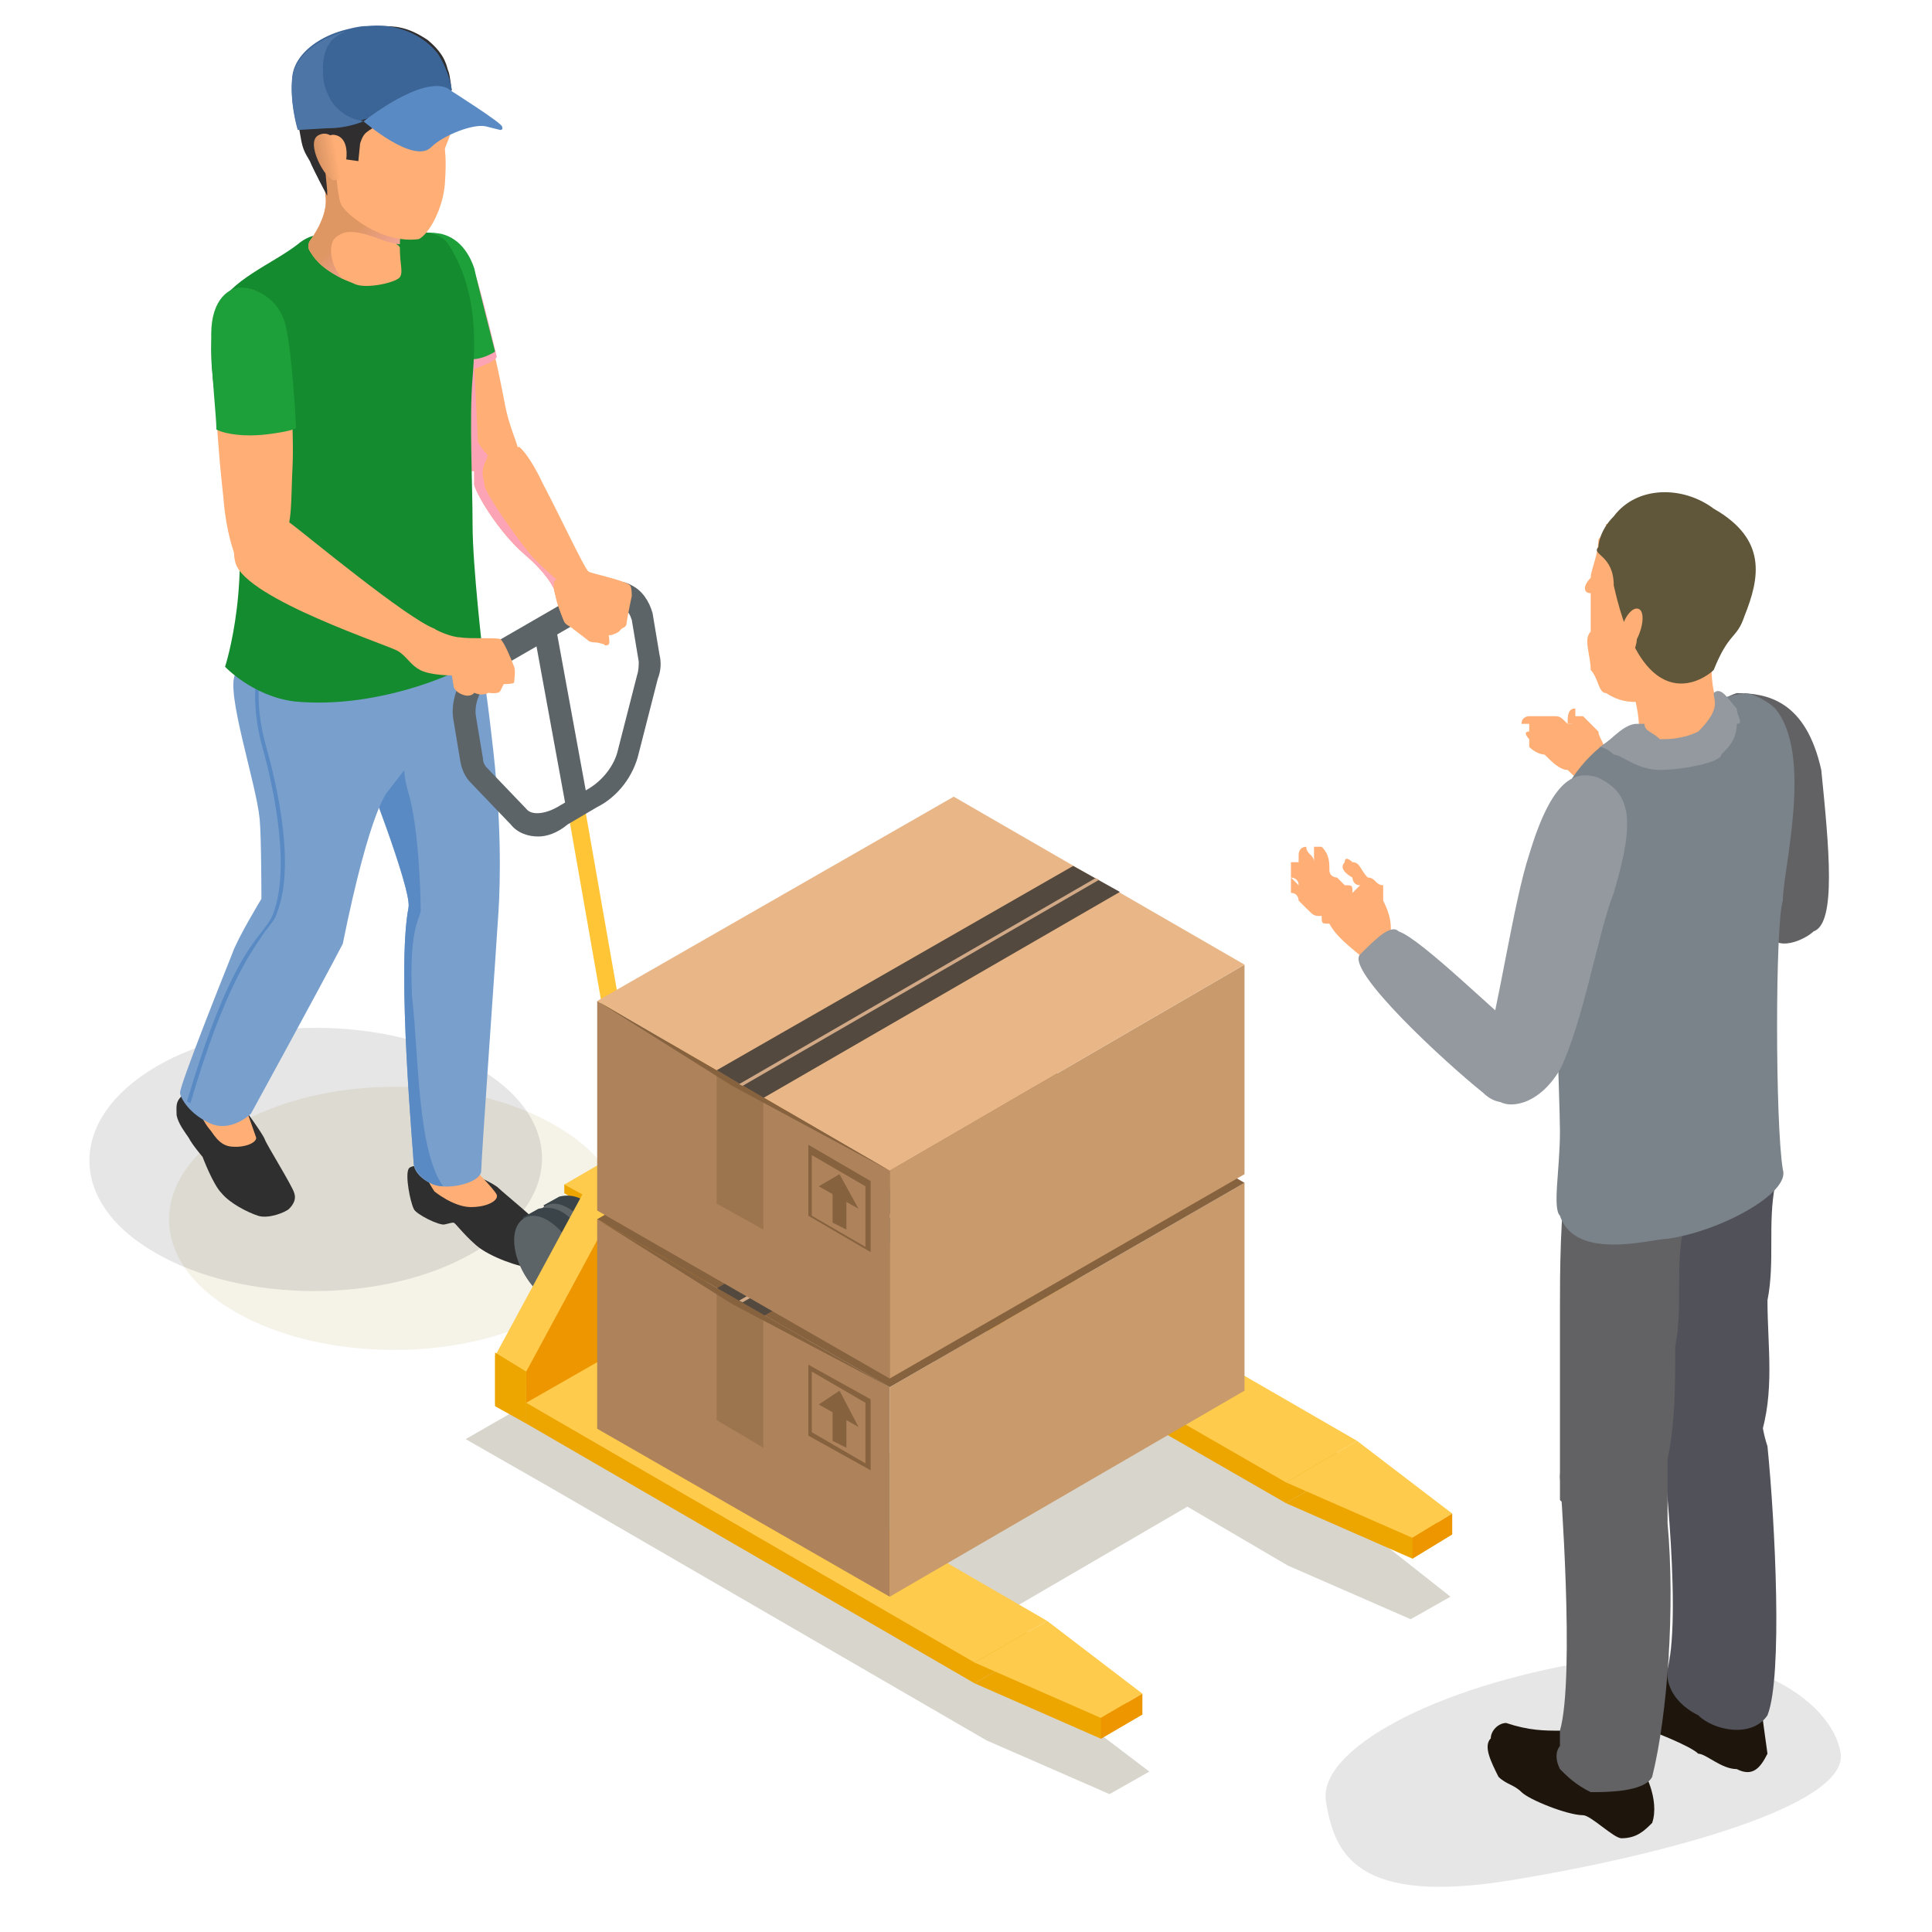 <svg width="170" height="170" fill="none" xmlns="http://www.w3.org/2000/svg"><path d="M20.718 99.051c7.767-4.57 20.408-4.57 28.175 0 7.767 4.419 7.767 11.733-.152 16.304-7.767 4.571-20.408 4.571-28.175 0-7.615-4.419-7.615-11.732.152-16.304z" fill="#F5F2E8"/><path d="M119.711 134.249l-38.379-22.246-2.436 1.371 2.436-1.371-7.462-4.267-32.897 18.895 7.463 4.266 38.379 22.247 10.813 4.723 3.503-1.981-8.224-6.247-8.833-5.181 20.407-11.885 8.834 5.181 10.813 4.724 3.503-1.981-7.92-6.248zm-52.847.305l-12.336-7.161 20.408-11.886 12.336 7.162-20.408 11.885z" fill="#D8D5CC"/><path d="M13.712 93.87c7.767-4.57 20.408-4.57 28.175 0 7.767 4.42 7.767 11.733-.152 16.304-7.767 4.572-20.408 4.572-28.175 0-7.615-4.418-7.615-11.732.152-16.303z" fill="#000" fill-opacity=".1"/><path d="M45.695 39.473s-1.066 1.981-3.199 1.981h-.913c-1.219-.152-1.371-.61-1.676-1.219-.304-.762-4.264-17.218-.913-18.285 0 0 1.675 0 2.436 1.524.457 1.067 1.371 4.724 2.133 7.923.456 1.981.761 3.657.913 4.42.305 1.523.914 2.894 1.066 3.504l.153.152z" fill="#FFAE75"/><path d="M48.74 51.206v.61s-.456-1.22-2.589-3.048c-2.132-1.828-4.112-5.028-4.416-6.095v-1.219c-1.219-.152-1.37-.61-1.675-1.219-.305-.762-4.265-17.218-.914-18.285 0 0 1.675 0 2.437 1.524.456 1.067 1.37 4.724 2.132 7.924-.153.457-1.98 1.066-1.98 1.066s.304 5.79.304 6.247c0 .458.914 1.372.914 1.372-.152.152-.457.61-.457 1.371 0 .152 0 .457.152.61.457 1.219 3.351 5.333 4.265 6.704.914 1.371 2.132 1.98 2.132 1.98s-.152.153-.305.458z" fill="url(#paint0_linear_222_59403)"/><path d="M43.563 30.94s-1.371.915-2.59.61c-1.218-.457-4.112-10.819-4.112-10.819s.305-.457 1.98-.152c1.828.457 2.59 2.133 2.894 3.047.152.762 1.828 7.314 1.828 7.314z" fill="#1D9F3A"/><path d="M40.973 103.013s2.437 1.066 2.894 1.524c.457.457 3.503 2.895 3.655 3.352.153.457 1.066 1.219 1.219 1.981 0 .914-1.066 1.676-1.98 1.676-.914 0-3.655-.915-4.874-1.981-1.218-1.067-1.827-1.981-1.98-1.981-.152 0-.152 0-.761.152-.457.153-2.59-.914-2.742-1.371-.304-.609-.761-2.895-.456-3.505.304-.761 5.025.153 5.025.153z" fill="#2F2F2F"/><path d="M41.278 102.403s2.284 2.286 2.437 2.743c.152.457-.762 1.067-2.285 1.067-1.523 0-3.198-1.372-3.198-1.372s-1.523-2.133-.914-3.199c.914-1.219 3.96.761 3.96.761z" fill="#FFAE75"/><path d="M41.887 56.844s.457-.153 1.37 7.923c.915 7.467.762 12.8.61 15.39-.152 2.59-1.523 21.789-1.523 22.856 0 .914-2.132 1.524-3.503 1.371-1.37-.152-2.437-1.219-2.437-1.981 0-.609-1.523-17.065-.457-22.55.305-1.524-4.112-12.8-4.112-12.8s-.913-8.38-.152-10.057c.762-1.676 10.204-.152 10.204-.152z" fill="#799FCD"/><path d="M38.994 104.384c-1.37 0-2.437-1.219-2.59-1.981 0-.609-1.522-17.066-.456-22.55.304-1.677-4.112-12.8-4.112-12.8s0-.305-.152-.915l4.264-.914s-.914 1.524 0 4.571c.914 3.048 1.066 9.143 1.066 10.057.152.914-1.066 1.22-.762 7.771.61 5.333.457 13.561 2.742 16.761z" fill="#5A8AC3"/><path d="M21.48 97.528s1.675 2.285 1.827 2.742c.152.457 2.437 4.114 2.589 4.724.152.457 0 .914-.457 1.371-.305.305-1.828.914-2.741.61-.914-.305-2.437-1.067-3.198-1.981-.762-.762-1.676-3.2-1.676-3.2s-.914-1.067-1.218-1.676c-.305-.457-.914-1.219-1.066-1.98 0-.763-.153-1.22.609-1.83.61-.457 5.33 1.22 5.33 1.22z" fill="#2F2F2F"/><path d="M21.48 97.07s.913 2.59 1.066 3.048c0 .457-1.067.914-2.285.762-1.066-.153-1.523-1.22-1.828-1.524-.304-.305-1.675-2.59-1.37-3.352.304-.762 4.416 1.066 4.416 1.066z" fill="#FFAE75"/><path d="M36.252 58.063s.305 3.504.305 4.876c.152 1.371.152 3.352.152 3.352l-2.589 3.352s-1.523 1.371-3.96 13.409c-1.98 3.81-8.072 14.932-8.072 14.932s-1.827 1.829-3.807.762c-1.828-.914-2.437-2.285-2.437-2.59 0-.762 3.96-10.666 4.57-12.19.456-1.371 2.588-4.876 2.588-4.876s0-5.333-.152-7.009c-.305-3.2-3.046-11.276-2.132-12.8.914-1.98 15.534-1.218 15.534-1.218z" fill="#799FCD"/><path d="M16.758 97.07l-.304-.152c3.046-10.361 5.33-13.409 6.7-15.085.458-.61.762-1.067.915-1.524 1.675-4.57-.457-12.647-.914-14.323-1.066-3.657-.61-6.247-.61-6.247h.305s-.457 2.438.61 6.095c.456 1.676 2.74 9.904.913 14.475-.152.61-.609 1.067-1.066 1.676-1.218 1.829-3.503 4.724-6.549 15.085z" fill="#5A8AC3"/><path d="M19.804 58.672s2.437 2.59 6.092 3.048c7.615.762 15.687-2.895 16.6-4.114 0 0-.913-7.771-.913-11.428 0-3.657-.305-9.295 0-12.952.304-3.657.304-7.924-2.133-11.733-1.523-2.285-6.396-.152-7.767-.305-1.523-.152-3.503-1.37-5.482.305-2.133 1.676-6.092 3.2-7.006 5.638-1.066 2.743-.762 6.4 1.066 14.628 2.132 8.99-.457 16.913-.457 16.913z" fill="#148B2E"/><path d="M35.186 21.798c0 1.524.305 2.133 0 2.59-.305.457-2.894 1.067-3.96.61-.304-.153-.761-.305-1.066-.457-2.132-1.067-2.589-1.981-2.893-2.438-.305-.458 0-.915 0-.915s1.675-2.133 1.37-3.961c0-.457-.152-1.372-.152-2.438 0-1.22-.152-2.438-.152-2.438s.913-1.981 1.827-1.829c.914.153 5.178 4.724 5.178 4.724l-.304 3.657c0 1.066-.153 1.98-.153 2.59.305.152.305.305.305.305z" fill="#FFAE75"/><path d="M35.338 18.903c0 1.067-.152 1.98-.152 2.59-.305 0-.761-.152-1.37-.304-2.742-1.067-3.504-.915-4.265-.305-.761.61-.457 2.59.61 3.657-2.133-1.067-2.59-1.981-2.895-2.438-.304-.457 0-.915 0-.915s1.676-2.133 1.371-3.961c0-.457-.152-1.372-.152-2.438 3.198-.762 5.178-.305 5.178-.305l1.675 4.419z" fill="url(#paint1_linear_222_59403)"/><path d="M29.399 12.35s.152 4.572.609 5.638c.457.915 3.655 3.505 6.853 3.048.914-.457 2.133-2.743 2.285-4.876.152-2.133 0-2.895 0-3.047 0-.153.609-1.372.609-1.981-.152-.61-.305-3.81-1.37-5.333-1.067-1.372-4.265-2.286-7.006-1.22-2.59 1.22-1.98 7.772-1.98 7.772z" fill="#FFAE75"/><path d="M30.465 14.027s.304-1.829-.914-2.133c-1.218-.305-1.066 1.676-1.066 1.676l.304 3.2v.457s-1.218-2.286-1.523-3.048c-.456-.762-.609-1.066-.761-1.828-.152-.762-.761-4.267-.61-5.486.153-1.219 2.285-3.047 3.808-3.2.762-.914 2.132-1.219 3.655-1.37 1.371 0 2.437 0 4.265 1.218 1.675 1.371 1.675 2.438 1.827 2.743.152.305.305 1.828.305 1.828l-.153-.762s-.609.458-2.74.305c-2.133-.152-3.2-1.066-3.2-1.066s.458 1.523.306 1.98c-.153.61-.457 2.286-.457 2.286s-1.066.61-1.371.914c-.305.305-.457.915-.457.915l-.152 1.523-1.066-.152z" fill="#302E2F"/><path d="M39.755 7.932l-.305.305s-5.635 1.676-6.091 1.828c-.305 0-.762.305-1.371.457a8.495 8.495 0 01-3.198.61l-2.59.152s-.76-2.438-.456-4.723c.304-1.829 2.284-3.353 4.721-3.962.61-.152 1.218-.305 1.828-.305 3.046-.305 5.178 1.067 6.244 2.438 1.066 1.676 1.218 3.2 1.218 3.2z" fill="#3C6597"/><path d="M31.988 10.675a8.493 8.493 0 01-3.198.61l-2.59.152s-.76-2.438-.456-4.724c.304-1.829 2.284-3.352 4.721-3.962-.61.305-2.437.762-1.98 4.42.61 2.894 2.742 3.351 3.503 3.504z" fill="#4D75A6"/><path d="M31.988 10.675s4.416 3.809 5.94 2.285c1.065-1.066 3.807-2.133 4.873-1.828l1.218.305s.305 0 .153-.305c0-.305-4.57-3.2-4.57-3.2s-1.522-1.829-7.614 2.743z" fill="#5A8AC3"/><path d="M29.856 12.96s-.61-1.676-1.828-1.066c-1.218.61.61 3.961 1.37 3.961.762 0 .61-.762.61-.762s-.914-1.371-.152-2.133z" fill="url(#paint2_linear_222_59403)"/><path d="M21.023 49.682s-1.067-1.98-1.371-5.942c-.457-3.962-1.523-16 .152-17.676 1.676-1.676 4.112 0 4.874 1.677.761 1.676 1.218 10.36 1.066 13.256-.152 2.895 0 5.028-.762 6.4-.609 1.676-1.675 2.59-3.96 2.285z" fill="#FFAE75"/><path d="M21.175 25.302c-.914 0-2.59.915-2.59 4.115 0 3.657.458 7.161.458 8.38.913.457 2.589.61 4.112.457 1.523-.152 2.893-.457 2.893-.61 0-.152-.304-6.399-.913-8.99-.61-2.59-2.894-3.352-3.96-3.352z" fill="#1D9F3A"/><path d="M69.3 104.232l2.742 1.524v4.723l-2.741-1.676v-4.571z" fill="#A25900"/><path d="M63.057 105.908c0-1.981-1.371-4.266-3.046-5.333-.762-.457-1.523-.457-2.132-.305l-1.371.762.457.914v.305c0 1.981 1.37 4.267 3.046 5.333.152.152.304.152.457.305l.456.762 1.219-.762c.61-.457.914-1.067.914-1.981z" fill="#3B4549"/><path d="M55.746 103.013c0 1.981 1.371 4.266 3.046 5.333 1.676.914 3.046.152 3.046-1.676 0-1.981-1.37-4.267-3.046-5.333-1.675-.914-3.046-.153-3.046 1.676z" fill="#5C6467"/><path d="M61.229 106.975c0-1.981-1.37-4.267-3.046-5.333-.761-.458-1.523-.458-2.132-.305l-1.37.762.456.914v.305c0 1.981 1.37 4.266 3.046 5.333.152.152.305.152.457.305l.457.761 1.218-.761c.61-.458.914-1.067.914-1.981z" fill="#3B4549"/><path d="M53.919 104.08c0 1.98 1.37 4.266 3.046 5.333 1.675.914 3.045.152 3.045-1.676 0-1.981-1.37-4.267-3.045-5.334-1.676-1.066-3.046-.152-3.046 1.677z" fill="#5C6467"/><path d="M60.772 110.632v3.047l-1.523.914-4.417-11.123 3.046.609 2.894 6.553z" fill="#CE7400"/><path d="M59.25 111.546v3.047l-6.093-4.419v-5.79l3.046.61 3.046 6.552z" fill="#EDA600"/><path d="M53.005 106.975l7.615-4.419v-.914l-10.966 2.59v.762l3.351 1.981z" fill="#EDA600"/><path d="M53.005 106.06l7.615-4.418-3.35-1.829-7.616 4.419 3.351 1.828z" fill="#FECB4C"/><path d="M54.376 110.936c0-1.98-1.371-4.266-3.046-5.333a2.748 2.748 0 00-2.133-.304l-1.37.761.457.915v.304c0 1.981 1.37 4.267 3.046 5.333.152.153.304.153.457.305l.456.762 1.219-.762c.61-.457.914-1.066.914-1.981z" fill="#3B4549"/><path d="M47.065 108.041c0 1.981 1.371 4.267 3.046 5.333 1.676.915 3.046.153 3.046-1.676 0-1.828-1.37-4.266-3.046-5.333-1.675-1.067-3.046-.152-3.046 1.676z" fill="#5C6467"/><path d="M52.548 112.003c0-1.981-1.37-4.266-3.046-5.333-.762-.457-1.523-.457-2.132-.305l-1.37.762.456.914v.305c0 1.981 1.37 4.266 3.046 5.333.152.152.305.152.457.305l.457.762 1.218-.762c.61-.457.914-1.067.914-1.981z" fill="#3B4549"/><path d="M45.238 109.108c0 1.981 1.37 4.266 3.046 5.333 1.675.914 3.046.152 3.046-1.676 0-1.829-1.371-4.267-3.046-5.333-1.675-1.067-3.046-.152-3.046 1.676z" fill="#5C6467"/><path d="M60.62 101.642v.914l-7.615 4.419v-.915l7.615-4.418z" fill="#CE7400"/><path d="M51.39 70.667l-1.5.263 5.899 33.617 1.5-.264-5.898-33.616z" fill="#FFC536"/><path d="M47.37 73.605c-.914 0-1.828-.305-2.437-1.067l-3.503-3.657c-.457-.457-.761-1.066-.914-1.828l-.609-3.657c-.457-2.286 1.219-5.333 3.655-6.857l7.92-4.571c1.523-.914 3.046-1.067 4.112-.457.914.457 1.523 1.371 1.827 2.438l.61 3.657c.152.61.152 1.371-.153 2.133l-1.675 6.552c-.457 1.98-1.828 3.81-3.655 4.724l-2.59 1.523c-.913.762-1.827 1.067-2.588 1.067zm6.853-20.266c-.457 0-1.066.153-1.675.457l-7.92 4.572c-1.827 1.066-3.045 3.2-2.74 4.723l.608 3.657c0 .305.153.61.305.762l3.503 3.657c.457.61 1.675.457 2.741-.153l2.59-1.523c1.37-.762 2.436-2.133 2.74-3.505l1.676-6.552c.152-.457.152-.914.152-1.219l-.61-3.657c-.152-.457-.304-.762-.608-.914-.305-.152-.61-.305-.762-.305z" fill="#5C6467"/><path d="M57.726 93.109c.761-1.22 1.675-2.134 2.741-2.743 1.066-.61 1.98-.762 2.742-.305l2.741 1.676-.305.153 11.575 7.923v4.267l-33.658 19.503v-4.266l14.164-26.208z" fill="#FECB4C"/><path d="M46.304 120.688v4.571l7.92-4.571.152-3.352 17.818-10.361v3.352l7.92-4.571v-4.572L65.95 91.433c-.761-.305-1.675-.305-2.741.304-1.066.61-1.98 1.524-2.742 2.743l-14.163 26.208z" fill="#ED9600"/><path d="M113.162 132.269l6.245-3.657-45.69-20.876v1.829l39.445 22.704z" fill="#EDA600"/><path d="M113.162 132.269l6.244-3.657 8.377 6.399-3.503 2.134-11.118-4.876zm-27.413 15.846l6.396-3.657-45.841-21.027v1.828l39.445 22.856z" fill="#EDA600"/><path d="M85.749 148.115l6.396-3.657 8.377 6.4-3.656 2.133-11.117-4.876z" fill="#EDA600"/><path d="M113.162 130.44l6.245-3.657-39.293-22.704-6.397 3.657 39.445 22.704z" fill="#FECB4C"/><path d="M113.162 130.44l6.244-3.657 8.377 6.4-3.503 2.133-11.118-4.876zm-27.413 15.847l6.396-3.657L52.7 119.774l-6.396 3.657 39.445 22.856z" fill="#FECB4C"/><path d="M85.749 146.287l6.396-3.657 8.377 6.4-3.656 2.133-11.117-4.876z" fill="#FECB4C"/><path d="M43.562 119.012l2.742 1.676v4.572l-2.742-1.524v-4.724z" fill="#EDA600"/><path d="M127.783 133.183v1.828l-3.503 2.133v-1.828l3.503-2.133zm-27.262 15.847v1.828l-3.655 2.133v-1.828l3.655-2.133z" fill="#ED9600"/><path d="M48.929 55.277l-1.948.357 2.88 15.737 1.948-.357-2.88-15.737z" fill="#5C6467"/><path d="M55.594 52.425s-.457 2.133-.457 2.438c0 .305-.457.457-.457.457s-.152.305-.61.457c-.304.153-.76.153-.76.153s-3.351-.458-3.656-1.22c-.304-.609-.914-2.59-.914-2.895 0 0-.457-1.218-2.589-3.047-2.132-1.828-4.112-5.028-4.416-6.095v-1.981s.609-.152 1.218-.457c1.066-.457 2.59-.914 2.741-.914.153.152.914.762 2.133 3.352 1.37 2.59 3.655 7.466 3.96 7.619.152.152 3.197.762 3.654 1.219.153.152.153.914.153.914z" fill="#FFAE75"/><path d="M48.74 51.206v.61s-.457-1.22-2.589-3.048c-2.132-1.829-4.112-5.028-4.416-6.095v-1.981s.609-.152 1.218-.457c-.152.152-.61.914-.457 1.676 0 .152.152.61.152.914.457 1.22 3.199 5.029 4.265 6.248a35.565 35.565 0 002.132 1.98s-.152-.152-.305.153z" fill="url(#paint3_linear_222_59403)"/><path d="M50.72 54.1l.61-.913c.152-.61.456-.914.456-.914l.305 1.218v1.067l.305.61.457.304h-1.067c0 .153-1.218-.61-1.066-1.371z" fill="#FFAE75"/><path d="M49.045 51.358s.761-.152 1.218.915c.457 1.066.762 1.98 1.066 2.285.305.305.914.61.914.61s1.066.457 1.218.61c.153.151.153.456.153.761s-.457.305-.457.152l-.61-.152s-.609 0-.76-.152c-.153-.153-1.828-1.372-2.133-1.676-.152-.458-.762-1.677-.762-2.438-.304-.762-.152-.762.153-.915zM22.85 45.72s1.827-.457 2.893.458c1.219.914 10.052 8.228 12.489 9.142.152.152 1.523.762 2.284.762.762.152 3.199 0 3.503.152.305.153 1.066 1.981 1.218 2.438.153.305 0 1.22 0 1.372 0 .152-.913.152-.913.152l-.305.61c-.152.304-1.066.152-1.066.152s-.152.152-.61.152c-.304 0-.608-.152-.608-.152s-.305.457-1.066.152c-.762-.304-.762-.762-.762-.762l-.152-.914s-1.828 0-2.742-.457c-.913-.457-1.218-1.219-1.98-1.676-.609-.457-13.402-4.571-14.315-7.771-.762-2.895 2.132-3.81 2.132-3.81z" fill="#FFAE75"/><path d="M78.286 140.497l31.221-18.133v-18.285L78.286 122.06v18.437z" fill="#C99A6B"/><path d="M78.286 140.497l-25.738-14.78v-18.438l25.738 14.781v18.437z" fill="#AE835B"/><path d="M78.286 122.06l-25.738-14.781L83.92 89.147l25.586 14.933-31.221 17.98z" fill="#87623F"/><path d="M67.168 127.393l-4.112-2.438v-11.581l4.112 2.438v11.581z" fill="#9C754E"/><path d="M67.168 115.812L98.541 97.68l-4.112-2.438-31.373 18.132 4.112 2.438z" fill="#54493E"/><path d="M52.548 107.279l25.738 14.781-13.86-7.314-11.878-7.467z" fill="#87623F"/><path d="M65.34 114.593l31.374-17.98-.305-.152-31.373 17.98.305.152z" fill="#D1A986"/><path d="M76.61 129.373l-5.482-3.047v-6.247l5.483 3.047v6.247zm-5.177-3.352l4.72 2.743v-5.333l-4.72-2.743v5.333z" fill="#87623F"/><path d="M74.479 127.393l-1.219-.61v-3.2l1.219.762v3.048z" fill="#87623F"/><path d="M75.545 125.564l-3.503-1.981 1.828-1.219 1.675 3.2z" fill="#87623F"/><path d="M78.286 121.298l31.221-17.98V84.88l-31.221 18.133v18.285z" fill="#C99A6B"/><path d="M78.286 121.298l-25.738-14.78V88.08l25.738 14.933v18.285z" fill="#AE835B"/><path d="M78.286 103.013L52.548 88.08 83.92 70.1l25.586 14.78-31.221 18.133z" fill="#E8B687"/><path d="M67.168 108.194l-4.112-2.286V94.175l4.112 2.438v11.581z" fill="#9C754E"/><path d="M67.168 96.613l31.373-18.132-4.112-2.286-31.373 17.98 4.112 2.438z" fill="#54493E"/><path d="M52.548 88.08l25.738 14.933-13.86-7.466-11.878-7.467z" fill="#87623F"/><path d="M65.34 95.547l31.374-18.133-.305-.152-31.373 18.132.305.153z" fill="#D1A986"/><path d="M76.61 110.175l-5.482-3.2v-6.248l5.483 3.2v6.248zm-5.177-3.2l4.72 2.742v-5.333l-4.72-2.742v5.333z" fill="#87623F"/><path d="M74.479 108.194l-1.219-.61v-3.2l1.219.762v3.048z" fill="#87623F"/><path d="M75.545 106.365l-3.503-1.981 1.828-1.066 1.675 3.047z" fill="#87623F"/><path fill-rule="evenodd" clip-rule="evenodd" d="M139.968 64.368c.677.676 1.353 1.353 1.353 2.029.676 0 .676 0 .676.676l.677.676.676.677c0 1.352-1.353 2.028-2.029 1.352-.676 0-1.353-.676-2.029-1.352-.676 0-.676 0-1.352-.677-.677 0-1.353-.676-2.029-1.352 0 0-.676 0-1.353-.676v-.677h.677-.677s-.676-.676 0-.676v-.676h-.676c0-.676.676-.676.676-.676h2.029c.676 0 .676 0 1.353.676h.676c.676 0 1.352 0 1.352.676z" fill="#FFAE75"/><path opacity=".1" d="M161.959 154.234c.762 4.614-15.42 8.991-28.99 11.209-13.57 2.218-15.531-2.28-16.294-6.893-.762-4.614 9.62-10.152 23.19-12.37 13.57-2.218 21.331 3.441 22.094 8.054z" fill="#000"/><path fill-rule="evenodd" clip-rule="evenodd" d="M138.616 63.016h.676l.676.676.677.676c0 .676 1.352 2.029 0 2.029-.677 0-1.353-.676-1.353-.676v-1.353c-.676-.676-.676-.676-1.352-.676 0-.676 0-1.353.676-1.353v.677h.676-.676zm-23.67 16.906c.677.677.677.677 1.353.677 0 .676 0 .676.676.676.676 1.353 2.705 2.705 3.382 3.381l2.028-2.705c0-.676 0-1.352-.676-2.705v-1.352c-.676 0-.676-.677-1.352-.677-.677-.676-.677-1.352-1.353-1.352 0 0-.676-.676-.676 0-.677.676.676 1.352.676 1.352s0 .677.676.677l-.676.676c0-.676 0-.676-.676-.676l-.677-.677s-.676 0-.676-.676 0-1.352-.676-2.029h-.676v2.029-.676c0-.676-.677-.676-.677-1.353-.676 0-.676.677-.676.677v.676h-.676v1.352s.676 0 .676.677l-.676-.677v1.353c.676 0 .676.676.676.676l.676.677z" fill="#FFAE75"/><path fill-rule="evenodd" clip-rule="evenodd" d="M154.847 148.903c0 .676.676 5.41.676 5.41-.676 1.352-1.353 2.029-2.705 1.352-1.353 0-2.705-1.352-3.382-1.352-.676-.676-4.057-2.029-6.086-2.705-1.353-.676-2.705-2.705-2.029-3.382 0-1.352 2.029-2.028 2.705-2.028 1.353.676 2.705.676 4.058.676.676.676.676.676 2.029.676.676 0 2.705-.676 2.705.676l2.029.677z" fill="#1E160D"/><path fill-rule="evenodd" clip-rule="evenodd" d="M156.199 104.269c-.676 3.381 0 6.762-.676 10.144 0 4.057.676 8.115-.676 12.173-.677.676-2.706 2.705-4.734 2.705-1.353 0-4.058-.677-4.058-1.353.676-.676-.676-2.705-.676-3.381.676-1.353 0-10.821 0-13.526v-6.762s-.677-5.41 5.41-4.734c5.41.676 5.41 4.057 5.41 4.734z" fill="#515159"/><path fill-rule="evenodd" clip-rule="evenodd" d="M155.523 127.262c-.677-2.029-.677-4.058-.677-6.087s-8.791 0-8.791 4.058c0 0 2.029 16.231.676 21.641v.676s0 2.029 2.705 3.381c1.353 1.353 4.734 2.029 6.087 0 1.352-3.381.676-16.906 0-23.669z" fill="#515159"/><path fill-rule="evenodd" clip-rule="evenodd" d="M144.026 154.989c.676.676 2.029 3.381 1.353 5.41-.677.677-1.353 1.353-2.705 1.353-.677 0-2.705-2.029-3.382-2.029-1.352 0-4.734-1.353-5.41-2.029-.676-.676-1.352-.676-2.029-1.352-.676-1.353-1.352-2.706-.676-3.382 0-.676.676-1.352 1.353-1.352 2.028.676 3.381.676 4.733.676 1.353.676 1.353.676 2.706.676.676 0 2.705 0 2.705.676l1.352 1.353z" fill="#1E160D"/><path fill-rule="evenodd" clip-rule="evenodd" d="M148.084 108.326c-.677 3.381 0 6.763-.677 10.144 0 4.058 0 8.792-1.352 12.173-.676 1.353-2.705 3.382-4.734 2.705-1.353 0-3.381-.676-4.058-1.352v-16.907c0-2.705 0-8.792.677-12.173 0 0 0-2.705 6.086-2.029 4.734.676 4.734 7.439 4.058 7.439z" fill="#626265"/><path fill-rule="evenodd" clip-rule="evenodd" d="M146.731 134.024v-6.086c0-2.029-9.468-2.029-9.468 2.029 0 0 1.353 17.583 0 22.317v1.352s-.676.677 0 2.029c.677.677 1.353 1.353 2.706 2.029 1.352 0 4.733 0 5.41-1.352 1.352-5.411 2.029-14.878 1.352-22.318zm13.526-66.274c.676 6.762 1.352 13.525-.676 14.201-.677.676-3.382 2.029-4.058 0-.676-5.41-2.705-8.791-4.058-12.85-.676-6.762-.676-7.438 1.353-8.114 2.705 0 6.086.676 7.439 6.762z" fill="#626265"/><path fill-rule="evenodd" clip-rule="evenodd" d="M143.35 64.368c-.676 0-3.382 1.353-5.41 4.734-2.029 2.029-2.029 6.763-1.353 7.439 0 2.029.676 20.965.676 22.993 0 3.382-.676 6.763 0 7.439 1.353 4.058 8.116 2.029 9.468 2.029 4.734-.676 10.821-4.057 10.144-6.086-.676-4.058-.676-21.641 0-23.67 0-2.705 2.705-12.85-.676-16.907-.676-.676-2.029-1.352-2.705-1.352-4.058.676-9.468 3.381-10.144 3.381z" fill="#7A8389"/><path fill-rule="evenodd" clip-rule="evenodd" d="M141.997 78.57c-1.352 3.381-2.705 11.497-4.734 15.554-2.028 3.382-4.734 3.382-5.41 2.705-.676 0-2.705-1.352-1.352-3.381 1.352-4.734 2.705-14.202 4.057-18.26 2.029-6.762 4.058-7.439 6.087-6.762 2.705 1.352 3.381 3.381 1.352 10.144z" fill="#93999E"/><path fill-rule="evenodd" clip-rule="evenodd" d="M140.645 47.461c0 1.353-.676 2.705-.676 3.382-.677.676-.677 1.352 0 1.352v3.381c-.677.677 0 2.03 0 3.382.676.676.676 2.029 1.352 2.029 2.029 1.352 4.058.676 6.087 0 2.028-.677 2.028-4.058 2.705-6.087 1.352-2.705 0-6.763-3.382-8.115-1.352-.676-3.381-.676-5.41-.676 0 .676-.676 1.352-.676 1.352z" fill="#FFAE75"/><path fill-rule="evenodd" clip-rule="evenodd" d="M143.35 59.634s1.353 4.058.676 5.41c0 .677 1.353 1.353 2.705 1.353 2.705.676 6.087-.677 4.734-3.382 0-.676-1.352-2.028-.676-6.762 0-1.353-7.439 3.381-7.439 3.381z" fill="#FFAE75"/><path fill-rule="evenodd" clip-rule="evenodd" d="M150.789 44.756c-2.705-2.029-6.763-2.029-8.792.676-1.352 1.353-1.352 2.706-1.352 2.706-.676.676 1.352.676 1.352 3.38 2.705 12.174 8.116 8.116 8.792 7.44 1.353-3.381 2.029-2.705 2.705-4.734 1.353-3.381 2.029-6.763-2.705-9.468z" fill="#60573A"/><path fill-rule="evenodd" clip-rule="evenodd" d="M144.026 56.253c0 .676-.676 2.029-.676 2.029-.676-.677-1.353-1.353-.676-2.706 0-.676.676-2.028 1.352-2.028s.676 1.352 0 2.705z" fill="#FFAE75"/><path fill-rule="evenodd" clip-rule="evenodd" d="M130.501 96.153c-3.382-2.705-12.173-10.82-10.821-12.173 1.353-1.352 2.705-2.705 3.382-2.029 2.028.677 8.791 7.44 12.173 10.145.676 0 2.705.676 1.352 2.705-1.352 1.352-4.058 3.381-6.086 1.352zm22.317-33.813c0 .675.676 1.352 0 1.352 0 1.352-.677 2.029-1.353 2.705 0 .676-3.381 1.352-5.41 1.352-2.029 0-3.381-1.352-4.058-1.352 0 0-.676-.677-1.352-.677.676 0 2.029-2.028 3.381-2.028h.676c0 .676.677.676 1.353 1.352.676 0 2.029 0 3.381-.676 2.029-2.029 1.353-2.705 1.353-3.381.676-.677 1.352.676 2.029 1.352z" fill="#93999E"/><defs><linearGradient id="paint0_linear_222_59403" x1="44.673" y1="37.447" x2="57.774" y2="54.024" gradientUnits="userSpaceOnUse"><stop offset=".122" stop-color="#FCA4B5"/><stop offset=".99" stop-color="#FFADB7"/></linearGradient><linearGradient id="paint1_linear_222_59403" x1="31.197" y1="19.189" x2="35.344" y2="24.436" gradientUnits="userSpaceOnUse"><stop offset=".122" stop-color="#DE9663"/><stop offset=".99" stop-color="#FFADB7"/></linearGradient><linearGradient id="paint2_linear_222_59403" x1="29.963" y1="13.738" x2="27.709" y2="14.119" gradientUnits="userSpaceOnUse"><stop offset=".122" stop-color="#FFAE75"/><stop offset="1" stop-color="#D39061"/></linearGradient><linearGradient id="paint3_linear_222_59403" x1="45.693" y1="46.281" x2="51.546" y2="53.686" gradientUnits="userSpaceOnUse"><stop offset=".122" stop-color="#FCA4B5"/><stop offset=".99" stop-color="#FFADB7"/></linearGradient></defs></svg>